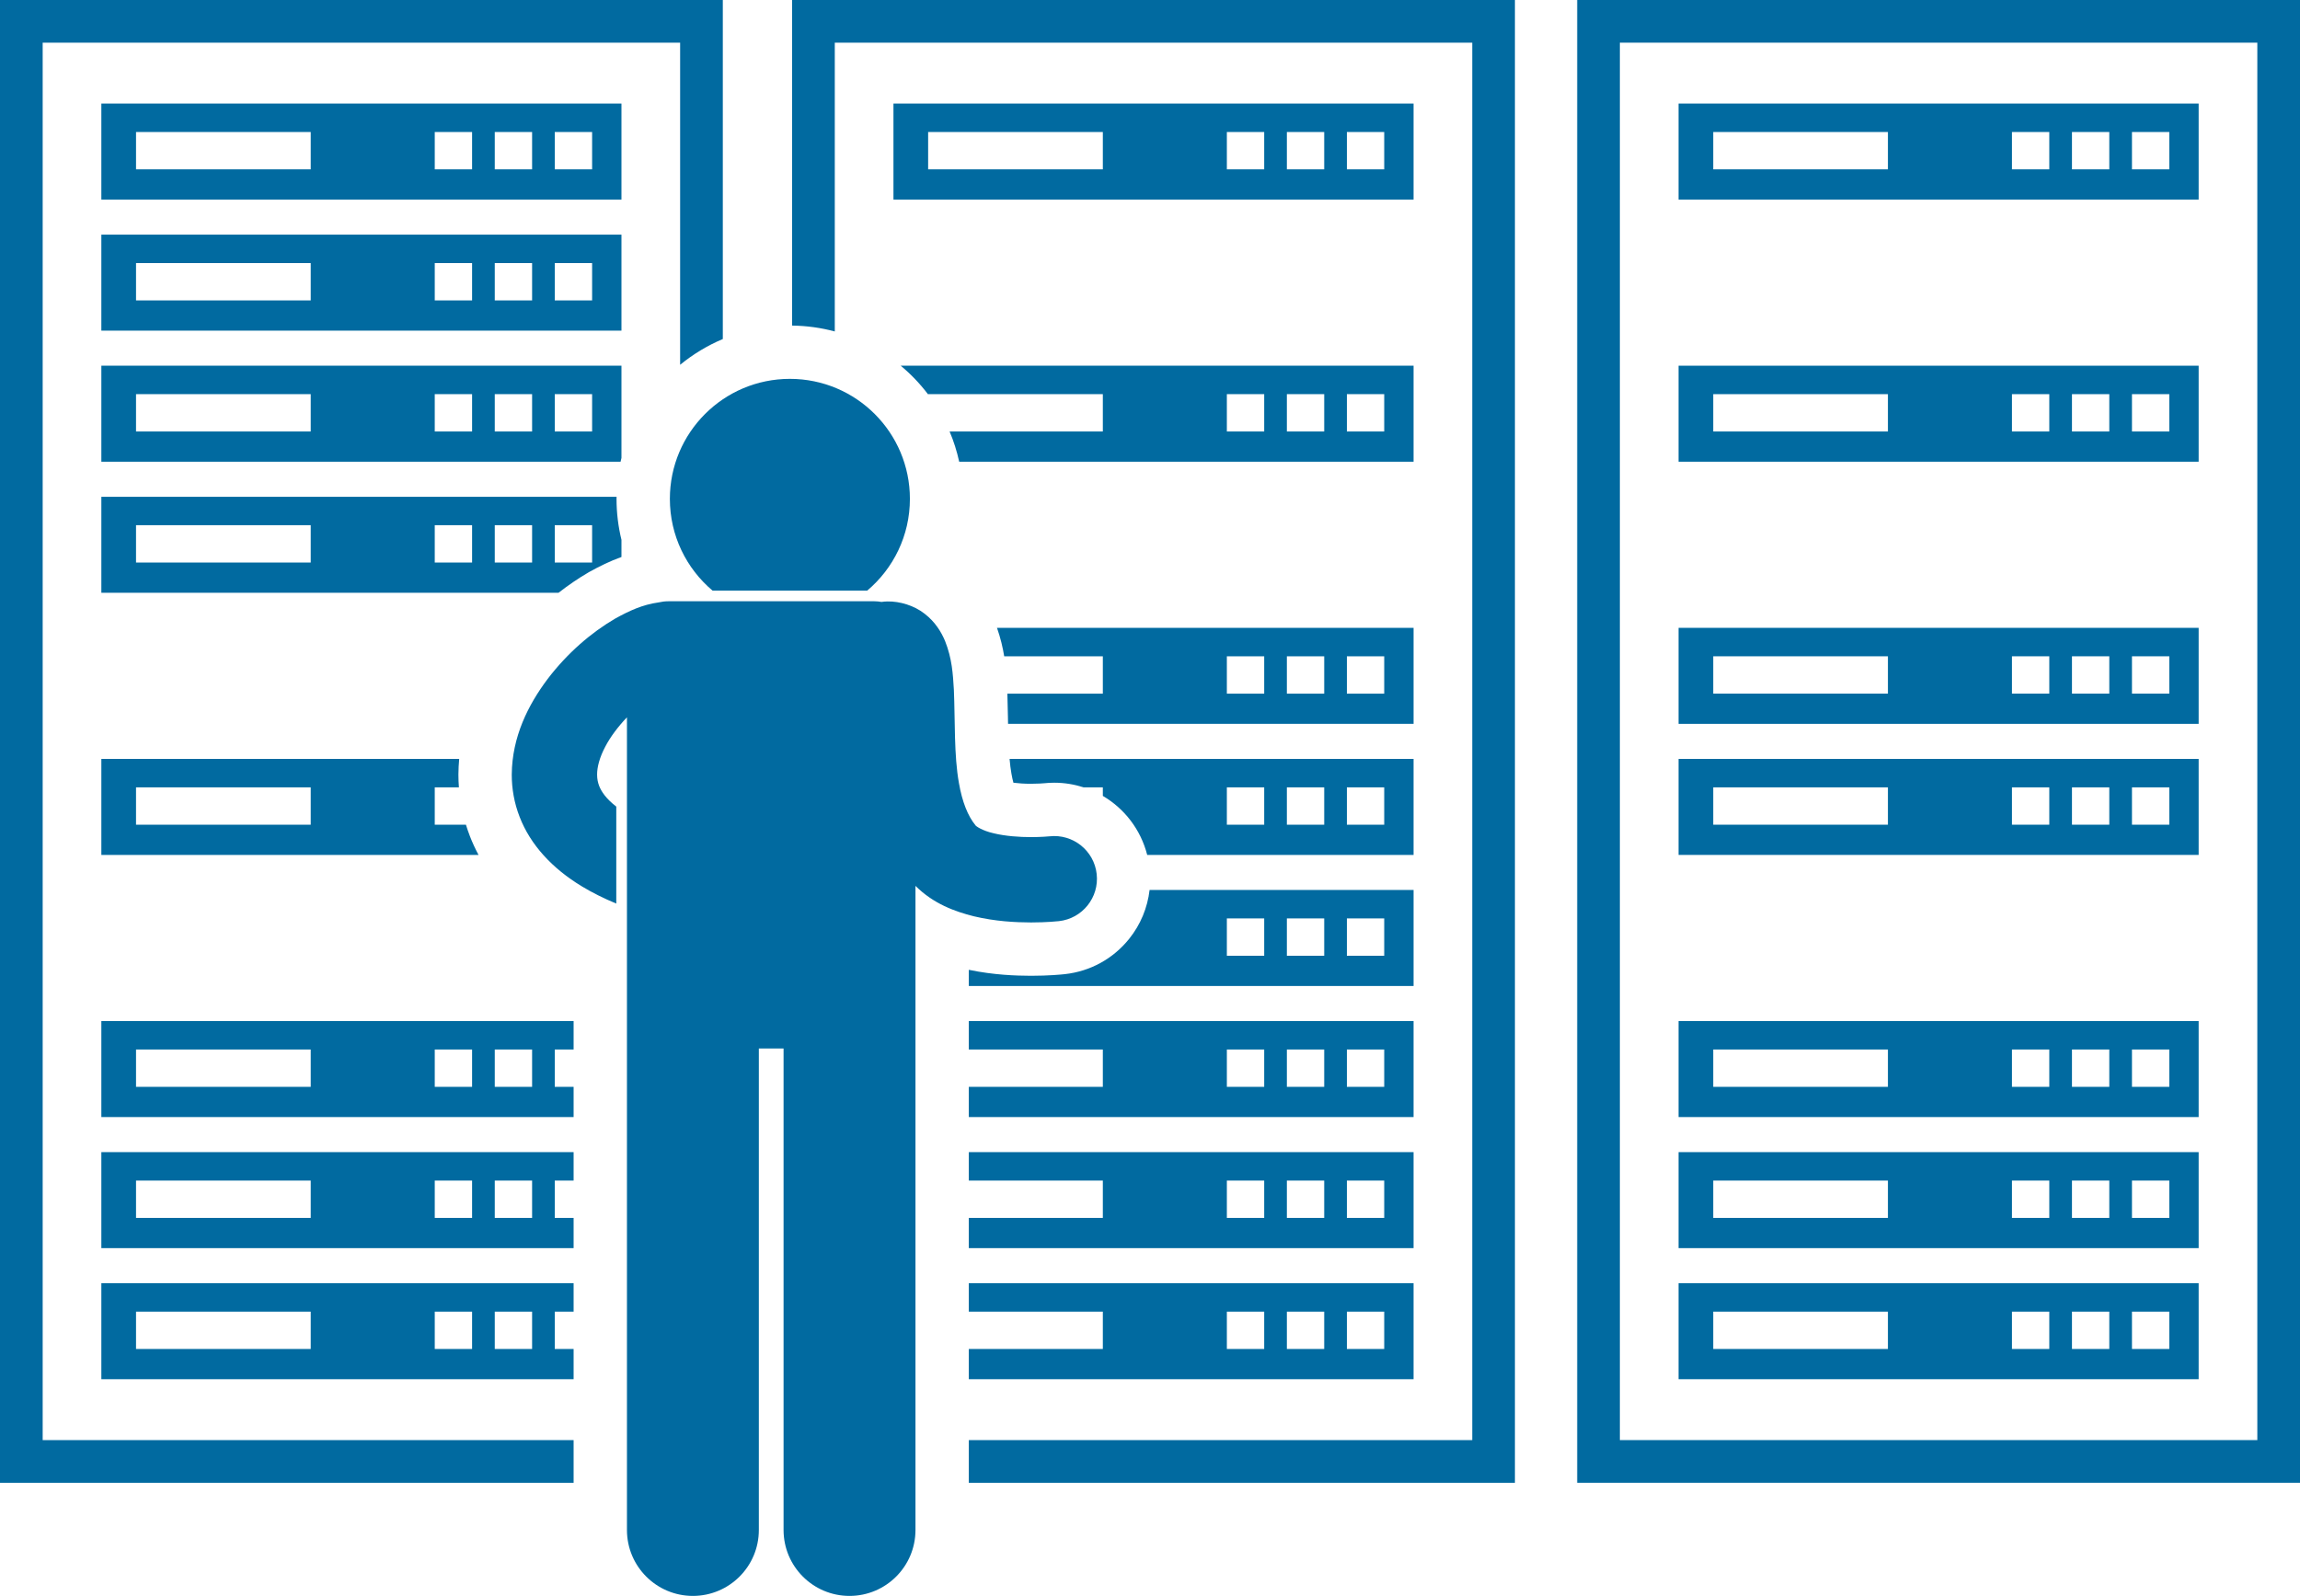 <?xml version="1.0" standalone="no"?><svg xmlns="http://www.w3.org/2000/svg" xmlns:xlink="http://www.w3.org/1999/xlink" style="isolation:isolate" viewBox="0 0 431.168 299.215" width="431.168" height="299.215"><defs><clipPath id="_clipPath_5kBI62R4PNA3TgQTLUInTywPzkQ0c55b"><rect width="431.168" height="299.215"/></clipPath></defs><g clip-path="url(#_clipPath_5kBI62R4PNA3TgQTLUInTywPzkQ0c55b)"><path d=" M 156.492 8 L 275.992 8 L 275.992 270 L 181.617 270 L 181.617 278 L 283.994 278 L 283.994 0 L 148.492 0 L 148.492 61.042 C 151.255 61.077 153.934 61.457 156.492 62.143 L 156.492 8 Z " fill="rgb(1,106,160)"/><path d=" M 264.992 19.417 L 167.492 19.417 L 167.492 37.417 L 264.992 37.417 L 264.992 19.417 Z  M 206.742 31.75 L 173.992 31.75 L 173.992 24.75 L 206.742 24.75 L 206.742 31.75 Z  M 236.992 31.75 L 229.992 31.75 L 229.992 24.75 L 236.992 24.75 L 236.992 31.75 Z  M 248.242 31.75 L 241.242 31.75 L 241.242 24.75 L 248.242 24.75 L 248.242 31.75 Z  M 259.492 31.75 L 252.492 31.75 L 252.492 24.75 L 259.492 24.75 L 259.492 31.75 Z " fill="rgb(1,106,160)"/><path d=" M 173.992 73.95 L 173.992 73.899 L 206.742 73.899 L 206.742 80.899 L 178.018 80.899 C 178.785 82.709 179.384 84.606 179.814 86.565 L 264.992 86.565 L 264.992 68.565 L 168.853 68.565 C 170.765 70.158 172.489 71.965 173.992 73.95 Z  M 252.492 73.899 L 259.492 73.899 L 259.492 80.899 L 252.492 80.899 L 252.492 73.899 L 252.492 73.899 Z  M 241.242 73.899 L 248.242 73.899 L 248.242 80.899 L 241.242 80.899 L 241.242 73.899 Z  M 229.992 73.899 L 236.992 73.899 L 236.992 80.899 L 229.992 80.899 L 229.992 73.899 Z " fill="rgb(1,106,160)"/><path d=" M 188.252 123.046 L 206.742 123.046 L 206.742 130.046 L 188.846 130.046 C 188.894 131.501 188.925 132.959 188.95 134.379 C 188.958 134.822 188.966 135.268 188.974 135.713 L 264.993 135.713 L 264.993 117.713 L 186.902 117.713 C 187.564 119.613 187.987 121.397 188.252 123.046 Z  M 252.492 123.046 L 259.492 123.046 L 259.492 130.046 L 252.492 130.046 L 252.492 123.046 L 252.492 123.046 Z  M 241.242 123.046 L 248.242 123.046 L 248.242 130.046 L 241.242 130.046 L 241.242 123.046 Z  M 229.992 123.046 L 236.992 123.046 L 236.992 130.046 L 229.992 130.046 L 229.992 123.046 Z " fill="rgb(1,106,160)"/><path d=" M 189.607 145.046 C 189.726 145.734 189.853 146.296 189.98 146.752 C 190.929 146.874 192.085 146.948 193.179 146.948 L 193.193 146.948 L 193.281 146.948 C 194.572 146.948 195.543 146.869 195.769 146.848 C 196.392 146.782 197.023 146.75 197.648 146.75 C 199.562 146.75 201.404 147.064 203.14 147.62 L 206.742 147.62 L 206.742 149.225 C 210.805 151.608 213.851 155.545 215.059 160.286 L 264.992 160.286 L 264.992 142.286 L 189.259 142.286 C 189.345 143.273 189.455 144.207 189.607 145.046 Z  M 252.492 147.621 L 259.492 147.621 L 259.492 154.621 L 252.492 154.621 L 252.492 147.621 L 252.492 147.621 Z  M 241.242 147.621 L 248.242 147.621 L 248.242 154.621 L 241.242 154.621 L 241.242 147.621 Z  M 229.992 147.621 L 236.992 147.621 L 236.992 154.621 L 229.992 154.621 L 229.992 147.621 Z " fill="rgb(1,106,160)"/><path d=" M 211.684 176.01 C 208.674 179.763 204.385 182.118 199.602 182.642 C 198.971 182.71 196.608 182.945 193.288 182.947 C 190.456 182.936 186.315 182.804 181.618 181.828 L 181.618 184.861 L 264.993 184.861 L 264.993 166.861 L 215.504 166.861 C 215.117 170.183 213.825 173.339 211.684 176.01 Z  M 252.492 172.195 L 259.492 172.195 L 259.492 179.195 L 252.492 179.195 L 252.492 172.195 L 252.492 172.195 Z  M 241.242 172.195 L 248.242 172.195 L 248.242 179.195 L 241.242 179.195 L 241.242 172.195 Z  M 236.992 172.195 L 236.992 179.195 L 229.992 179.195 L 229.992 172.195 L 236.992 172.195 Z " fill="rgb(1,106,160)"/><path d=" M 181.617 196.769 L 206.742 196.769 L 206.742 203.769 L 181.617 203.769 L 181.617 209.435 L 264.992 209.435 L 264.992 191.435 L 181.617 191.435 L 181.617 196.769 L 181.617 196.769 Z  M 252.492 196.769 L 259.492 196.769 L 259.492 203.769 L 252.492 203.769 L 252.492 196.769 L 252.492 196.769 Z  M 241.242 196.769 L 248.242 196.769 L 248.242 203.769 L 241.242 203.769 L 241.242 196.769 Z  M 229.992 196.769 L 236.992 196.769 L 236.992 203.769 L 229.992 203.769 L 229.992 196.769 Z " fill="rgb(1,106,160)"/><path d=" M 181.617 221.342 L 206.742 221.342 L 206.742 228.342 L 181.617 228.342 L 181.617 234.009 L 264.992 234.009 L 264.992 216.009 L 181.617 216.009 L 181.617 221.342 L 181.617 221.342 Z  M 252.492 221.342 L 259.492 221.342 L 259.492 228.342 L 252.492 228.342 L 252.492 221.342 L 252.492 221.342 Z  M 241.242 221.342 L 248.242 221.342 L 248.242 228.342 L 241.242 228.342 L 241.242 221.342 Z  M 229.992 221.342 L 236.992 221.342 L 236.992 228.342 L 229.992 228.342 L 229.992 221.342 Z " fill="rgb(1,106,160)"/><path d=" M 181.617 245.917 L 206.742 245.917 L 206.742 252.917 L 181.617 252.917 L 181.617 258.584 L 264.992 258.584 L 264.992 240.584 L 181.617 240.584 L 181.617 245.917 L 181.617 245.917 Z  M 252.492 245.917 L 259.492 245.917 L 259.492 252.917 L 252.492 252.917 L 252.492 245.917 L 252.492 245.917 Z  M 241.242 245.917 L 248.242 245.917 L 248.242 252.917 L 241.242 252.917 L 241.242 245.917 Z  M 229.992 245.917 L 236.992 245.917 L 236.992 252.917 L 229.992 252.917 L 229.992 245.917 Z " fill="rgb(1,106,160)"/><path d=" M 295.666 0 L 295.666 278 L 431.168 278 L 431.168 0 L 295.666 0 Z  M 423.168 270 L 303.666 270 L 303.666 8 L 423.168 8 L 423.168 270 Z " fill="rgb(1,106,160)"/><path d=" M 412.168 19.417 L 314.668 19.417 L 314.668 37.417 L 412.168 37.417 L 412.168 19.417 Z  M 353.918 31.75 L 321.168 31.75 L 321.168 24.75 L 353.918 24.75 L 353.918 31.75 Z  M 384.168 31.75 L 377.168 31.75 L 377.168 24.75 L 384.168 24.75 L 384.168 31.75 Z  M 395.418 31.75 L 388.418 31.75 L 388.418 24.75 L 395.418 24.75 L 395.418 31.75 Z  M 406.668 31.75 L 399.668 31.75 L 399.668 24.75 L 406.668 24.75 L 406.668 31.75 Z " fill="rgb(1,106,160)"/><path d=" M 412.168 68.565 L 314.668 68.565 L 314.668 86.565 L 412.168 86.565 L 412.168 68.565 Z  M 353.918 80.899 L 321.168 80.899 L 321.168 73.899 L 353.918 73.899 L 353.918 80.899 Z  M 384.168 80.899 L 377.168 80.899 L 377.168 73.899 L 384.168 73.899 L 384.168 80.899 Z  M 395.418 80.899 L 388.418 80.899 L 388.418 73.899 L 395.418 73.899 L 395.418 80.899 Z  M 406.668 80.899 L 399.668 80.899 L 399.668 73.899 L 406.668 73.899 L 406.668 80.899 Z " fill="rgb(1,106,160)"/><path d=" M 412.168 117.713 L 314.668 117.713 L 314.668 135.713 L 412.168 135.713 L 412.168 117.713 Z  M 353.918 130.046 L 321.168 130.046 L 321.168 123.046 L 353.918 123.046 L 353.918 130.046 Z  M 384.168 130.046 L 377.168 130.046 L 377.168 123.046 L 384.168 123.046 L 384.168 130.046 Z  M 395.418 130.046 L 388.418 130.046 L 388.418 123.046 L 395.418 123.046 L 395.418 130.046 Z  M 406.668 130.046 L 399.668 130.046 L 399.668 123.046 L 406.668 123.046 L 406.668 130.046 Z " fill="rgb(1,106,160)"/><path d=" M 412.168 142.287 L 314.668 142.287 L 314.668 160.287 L 412.168 160.287 L 412.168 142.287 Z  M 353.918 154.621 L 321.168 154.621 L 321.168 147.621 L 353.918 147.621 L 353.918 154.621 Z  M 384.168 154.621 L 377.168 154.621 L 377.168 147.621 L 384.168 147.621 L 384.168 154.621 Z  M 395.418 154.621 L 388.418 154.621 L 388.418 147.621 L 395.418 147.621 L 395.418 154.621 Z  M 406.668 154.621 L 399.668 154.621 L 399.668 147.621 L 406.668 147.621 L 406.668 154.621 Z " fill="rgb(1,106,160)"/><path d=" M 412.168 191.435 L 314.668 191.435 L 314.668 209.435 L 412.168 209.435 L 412.168 191.435 Z  M 353.918 203.769 L 321.168 203.769 L 321.168 196.769 L 353.918 196.769 L 353.918 203.769 Z  M 384.168 203.769 L 377.168 203.769 L 377.168 196.769 L 384.168 196.769 L 384.168 203.769 Z  M 395.418 203.769 L 388.418 203.769 L 388.418 196.769 L 395.418 196.769 L 395.418 203.769 Z  M 406.668 203.769 L 399.668 203.769 L 399.668 196.769 L 406.668 196.769 L 406.668 203.769 Z " fill="rgb(1,106,160)"/><path d=" M 412.168 216.009 L 314.668 216.009 L 314.668 234.009 L 412.168 234.009 L 412.168 216.009 Z  M 353.918 228.342 L 321.168 228.342 L 321.168 221.342 L 353.918 221.342 L 353.918 228.342 Z  M 384.168 228.342 L 377.168 228.342 L 377.168 221.342 L 384.168 221.342 L 384.168 228.342 Z  M 395.418 228.342 L 388.418 228.342 L 388.418 221.342 L 395.418 221.342 L 395.418 228.342 Z  M 406.668 228.342 L 399.668 228.342 L 399.668 221.342 L 406.668 221.342 L 406.668 228.342 Z " fill="rgb(1,106,160)"/><path d=" M 412.168 240.583 L 314.668 240.583 L 314.668 258.583 L 412.168 258.583 L 412.168 240.583 Z  M 353.918 252.917 L 321.168 252.917 L 321.168 245.917 L 353.918 245.917 L 353.918 252.917 Z  M 384.168 252.917 L 377.168 252.917 L 377.168 245.917 L 384.168 245.917 L 384.168 252.917 Z  M 395.418 252.917 L 388.418 252.917 L 388.418 245.917 L 395.418 245.917 L 395.418 252.917 Z  M 406.668 252.917 L 399.668 252.917 L 399.668 245.917 L 406.668 245.917 L 406.668 252.917 Z " fill="rgb(1,106,160)"/><path d=" M 107.531 270 L 8 270 L 8 8 L 127.5 8 L 127.5 68.395 C 129.905 66.423 132.597 64.788 135.502 63.564 L 135.502 0 L 0 0 L 0 278 L 107.531 278 L 107.531 270 Z " fill="rgb(1,106,160)"/><path d=" M 116.5 19.417 L 19 19.417 L 19 37.417 L 116.5 37.417 L 116.5 19.417 Z  M 58.25 31.75 L 25.5 31.75 L 25.5 24.75 L 58.25 24.75 L 58.25 31.75 Z  M 88.5 31.75 L 81.5 31.75 L 81.5 24.75 L 88.5 24.75 L 88.5 31.75 Z  M 99.75 31.75 L 92.75 31.75 L 92.75 24.75 L 99.75 24.75 L 99.75 31.75 Z  M 111 31.75 L 104 31.75 L 104 24.75 L 111 24.75 L 111 31.75 Z " fill="rgb(1,106,160)"/><path d=" M 116.5 43.991 L 19 43.991 L 19 61.991 L 116.5 61.991 L 116.5 43.991 Z  M 58.25 56.325 L 25.5 56.325 L 25.5 49.325 L 58.25 49.325 L 58.25 56.325 Z  M 88.5 56.325 L 81.5 56.325 L 81.5 49.325 L 88.5 49.325 L 88.5 56.325 Z  M 99.75 56.325 L 92.75 56.325 L 92.75 49.325 L 99.75 49.325 L 99.75 56.325 Z  M 111 56.325 L 104 56.325 L 104 49.325 L 111 49.325 L 111 56.325 Z " fill="rgb(1,106,160)"/><path d=" M 116.5 85.856 L 116.5 68.565 L 19 68.565 L 19 86.565 L 116.336 86.565 C 116.388 86.328 116.442 86.091 116.5 85.856 Z  M 58.25 80.899 L 25.5 80.899 L 25.5 73.899 L 58.25 73.899 L 58.25 80.899 Z  M 88.5 80.899 L 81.5 80.899 L 81.5 73.899 L 88.5 73.899 L 88.5 80.899 Z  M 99.75 80.899 L 92.75 80.899 L 92.75 73.899 L 99.75 73.899 L 99.75 80.899 Z  M 104 80.899 L 104 73.899 L 111 73.899 L 111 80.899 L 104 80.899 Z " fill="rgb(1,106,160)"/><path d=" M 110.367 107.291 L 110.465 107.235 L 110.563 107.18 C 112.369 106.186 114.313 105.212 116.501 104.428 L 116.501 101.207 C 115.902 98.744 115.577 96.176 115.577 93.532 C 115.577 93.4 115.586 93.27 115.587 93.139 L 19 93.139 L 19 111.139 L 104.705 111.139 C 106.528 109.72 108.417 108.422 110.367 107.291 Z  M 104 98.472 L 111 98.472 L 111 105.472 L 104 105.472 L 104 98.472 Z  M 58.25 105.472 L 25.5 105.472 L 25.5 98.472 L 58.25 98.472 L 58.25 105.472 Z  M 88.5 105.472 L 81.5 105.472 L 81.5 98.472 L 88.5 98.472 L 88.5 105.472 Z  M 99.75 105.472 L 92.75 105.472 L 92.75 98.472 L 99.75 98.472 L 99.75 105.472 Z " fill="rgb(1,106,160)"/><path d=" M 88.082 156.758 C 88.07 156.729 88.063 156.699 88.053 156.67 C 87.791 155.995 87.559 155.311 87.345 154.62 L 81.5 154.62 L 81.5 147.62 L 86.028 147.62 C 85.97 146.822 85.933 146.019 85.935 145.211 C 85.943 144.232 85.994 143.257 86.081 142.286 L 19 142.286 L 19 160.286 L 89.707 160.286 C 89.094 159.139 88.547 157.963 88.082 156.758 Z  M 58.25 154.621 L 25.5 154.621 L 25.5 147.621 L 58.25 147.621 L 58.25 154.621 Z " fill="rgb(1,106,160)"/><path d=" M 107.531 203.769 L 104 203.769 L 104 196.769 L 107.531 196.769 L 107.531 191.435 L 19 191.435 L 19 209.435 L 107.531 209.435 L 107.531 203.769 Z  M 58.25 203.769 L 25.5 203.769 L 25.5 196.769 L 58.25 196.769 L 58.25 203.769 Z  M 88.5 203.769 L 81.5 203.769 L 81.5 196.769 L 88.5 196.769 L 88.5 203.769 Z  M 99.75 203.769 L 92.75 203.769 L 92.75 196.769 L 99.75 196.769 L 99.75 203.769 Z " fill="rgb(1,106,160)"/><path d=" M 107.531 228.342 L 104 228.342 L 104 221.342 L 107.531 221.342 L 107.531 216.009 L 19 216.009 L 19 234.009 L 107.531 234.009 L 107.531 228.342 Z  M 58.25 228.342 L 25.5 228.342 L 25.5 221.342 L 58.25 221.342 L 58.25 228.342 Z  M 88.5 228.342 L 81.5 228.342 L 81.5 221.342 L 88.5 221.342 L 88.5 228.342 Z  M 99.75 228.342 L 92.75 228.342 L 92.75 221.342 L 99.75 221.342 L 99.75 228.342 Z " fill="rgb(1,106,160)"/><path d=" M 104 252.917 L 104 245.917 L 107.531 245.917 L 107.531 240.584 L 19 240.584 L 19 258.584 L 107.531 258.584 L 107.531 252.917 L 104 252.917 Z  M 58.25 252.917 L 25.5 252.917 L 25.5 245.917 L 58.25 245.917 L 58.25 252.917 Z  M 88.5 252.917 L 81.5 252.917 L 81.5 245.917 L 88.5 245.917 L 88.5 252.917 Z  M 99.75 252.917 L 92.75 252.917 L 92.75 245.917 L 99.75 245.917 L 99.75 252.917 Z " fill="rgb(1,106,160)"/><path d=" M 133.575 110.731 L 162.574 110.731 C 167.465 106.604 170.574 100.433 170.574 93.532 C 170.574 81.106 160.5 71.032 148.074 71.032 C 135.65 71.032 125.576 81.106 125.576 93.532 C 125.576 100.433 128.686 106.604 133.575 110.731 Z " fill="rgb(1,106,160)"/><path d=" M 125.258 112.731 C 124.653 112.731 124.067 112.807 123.5 112.939 C 120.422 113.362 117.945 114.534 115.387 115.942 C 110.836 118.583 106.358 122.446 102.649 127.315 C 99.008 132.17 95.989 138.145 95.936 145.229 C 95.932 147.827 96.389 150.549 97.415 153.165 C 97.415 153.165 97.415 153.166 97.416 153.166 L 97.415 153.166 C 99.418 158.357 103.513 162.828 109.099 166.194 C 111.042 167.37 113.189 168.436 115.531 169.411 L 115.531 151.226 C 113.574 149.711 112.744 148.404 112.329 147.371 L 112.328 147.371 C 112.326 147.367 112.325 147.364 112.324 147.36 C 112.058 146.666 111.939 146.01 111.935 145.229 C 111.925 143.846 112.394 142.012 113.46 140.002 C 114.423 138.143 115.89 136.207 117.53 134.488 L 117.53 286.851 C 117.53 293.681 123.067 299.214 129.893 299.214 C 136.721 299.214 142.256 293.681 142.256 286.851 L 142.256 196.58 L 146.891 196.58 L 146.891 286.851 C 146.891 293.681 152.428 299.214 159.254 299.214 C 166.082 299.214 171.619 293.681 171.619 286.851 L 171.619 166.09 C 175 169.461 179.012 170.9 182.551 171.791 C 186.58 172.754 190.367 172.938 193.281 172.948 C 196.256 172.946 198.301 172.725 198.511 172.702 C 202.906 172.22 206.074 168.268 205.591 163.877 C 205.107 159.485 201.153 156.315 196.761 156.799 C 196.581 156.816 195.175 156.947 193.281 156.947 C 191.177 156.953 188.441 156.763 186.301 156.236 C 184.102 155.749 182.856 154.836 182.852 154.715 C 181.442 152.996 180.372 150.313 179.768 146.826 C 178.823 141.601 179.065 135.156 178.817 129.314 C 178.633 126.341 178.489 123.513 177.163 120.175 C 176.475 118.53 175.339 116.614 173.341 115.073 C 171.366 113.51 168.655 112.723 166.388 112.764 C 165.999 112.764 165.62 112.801 165.247 112.854 C 164.808 112.776 164.356 112.729 163.892 112.729 L 125.258 112.729 L 125.258 112.731 Z " fill="rgb(1,106,160)"/></g></svg>
